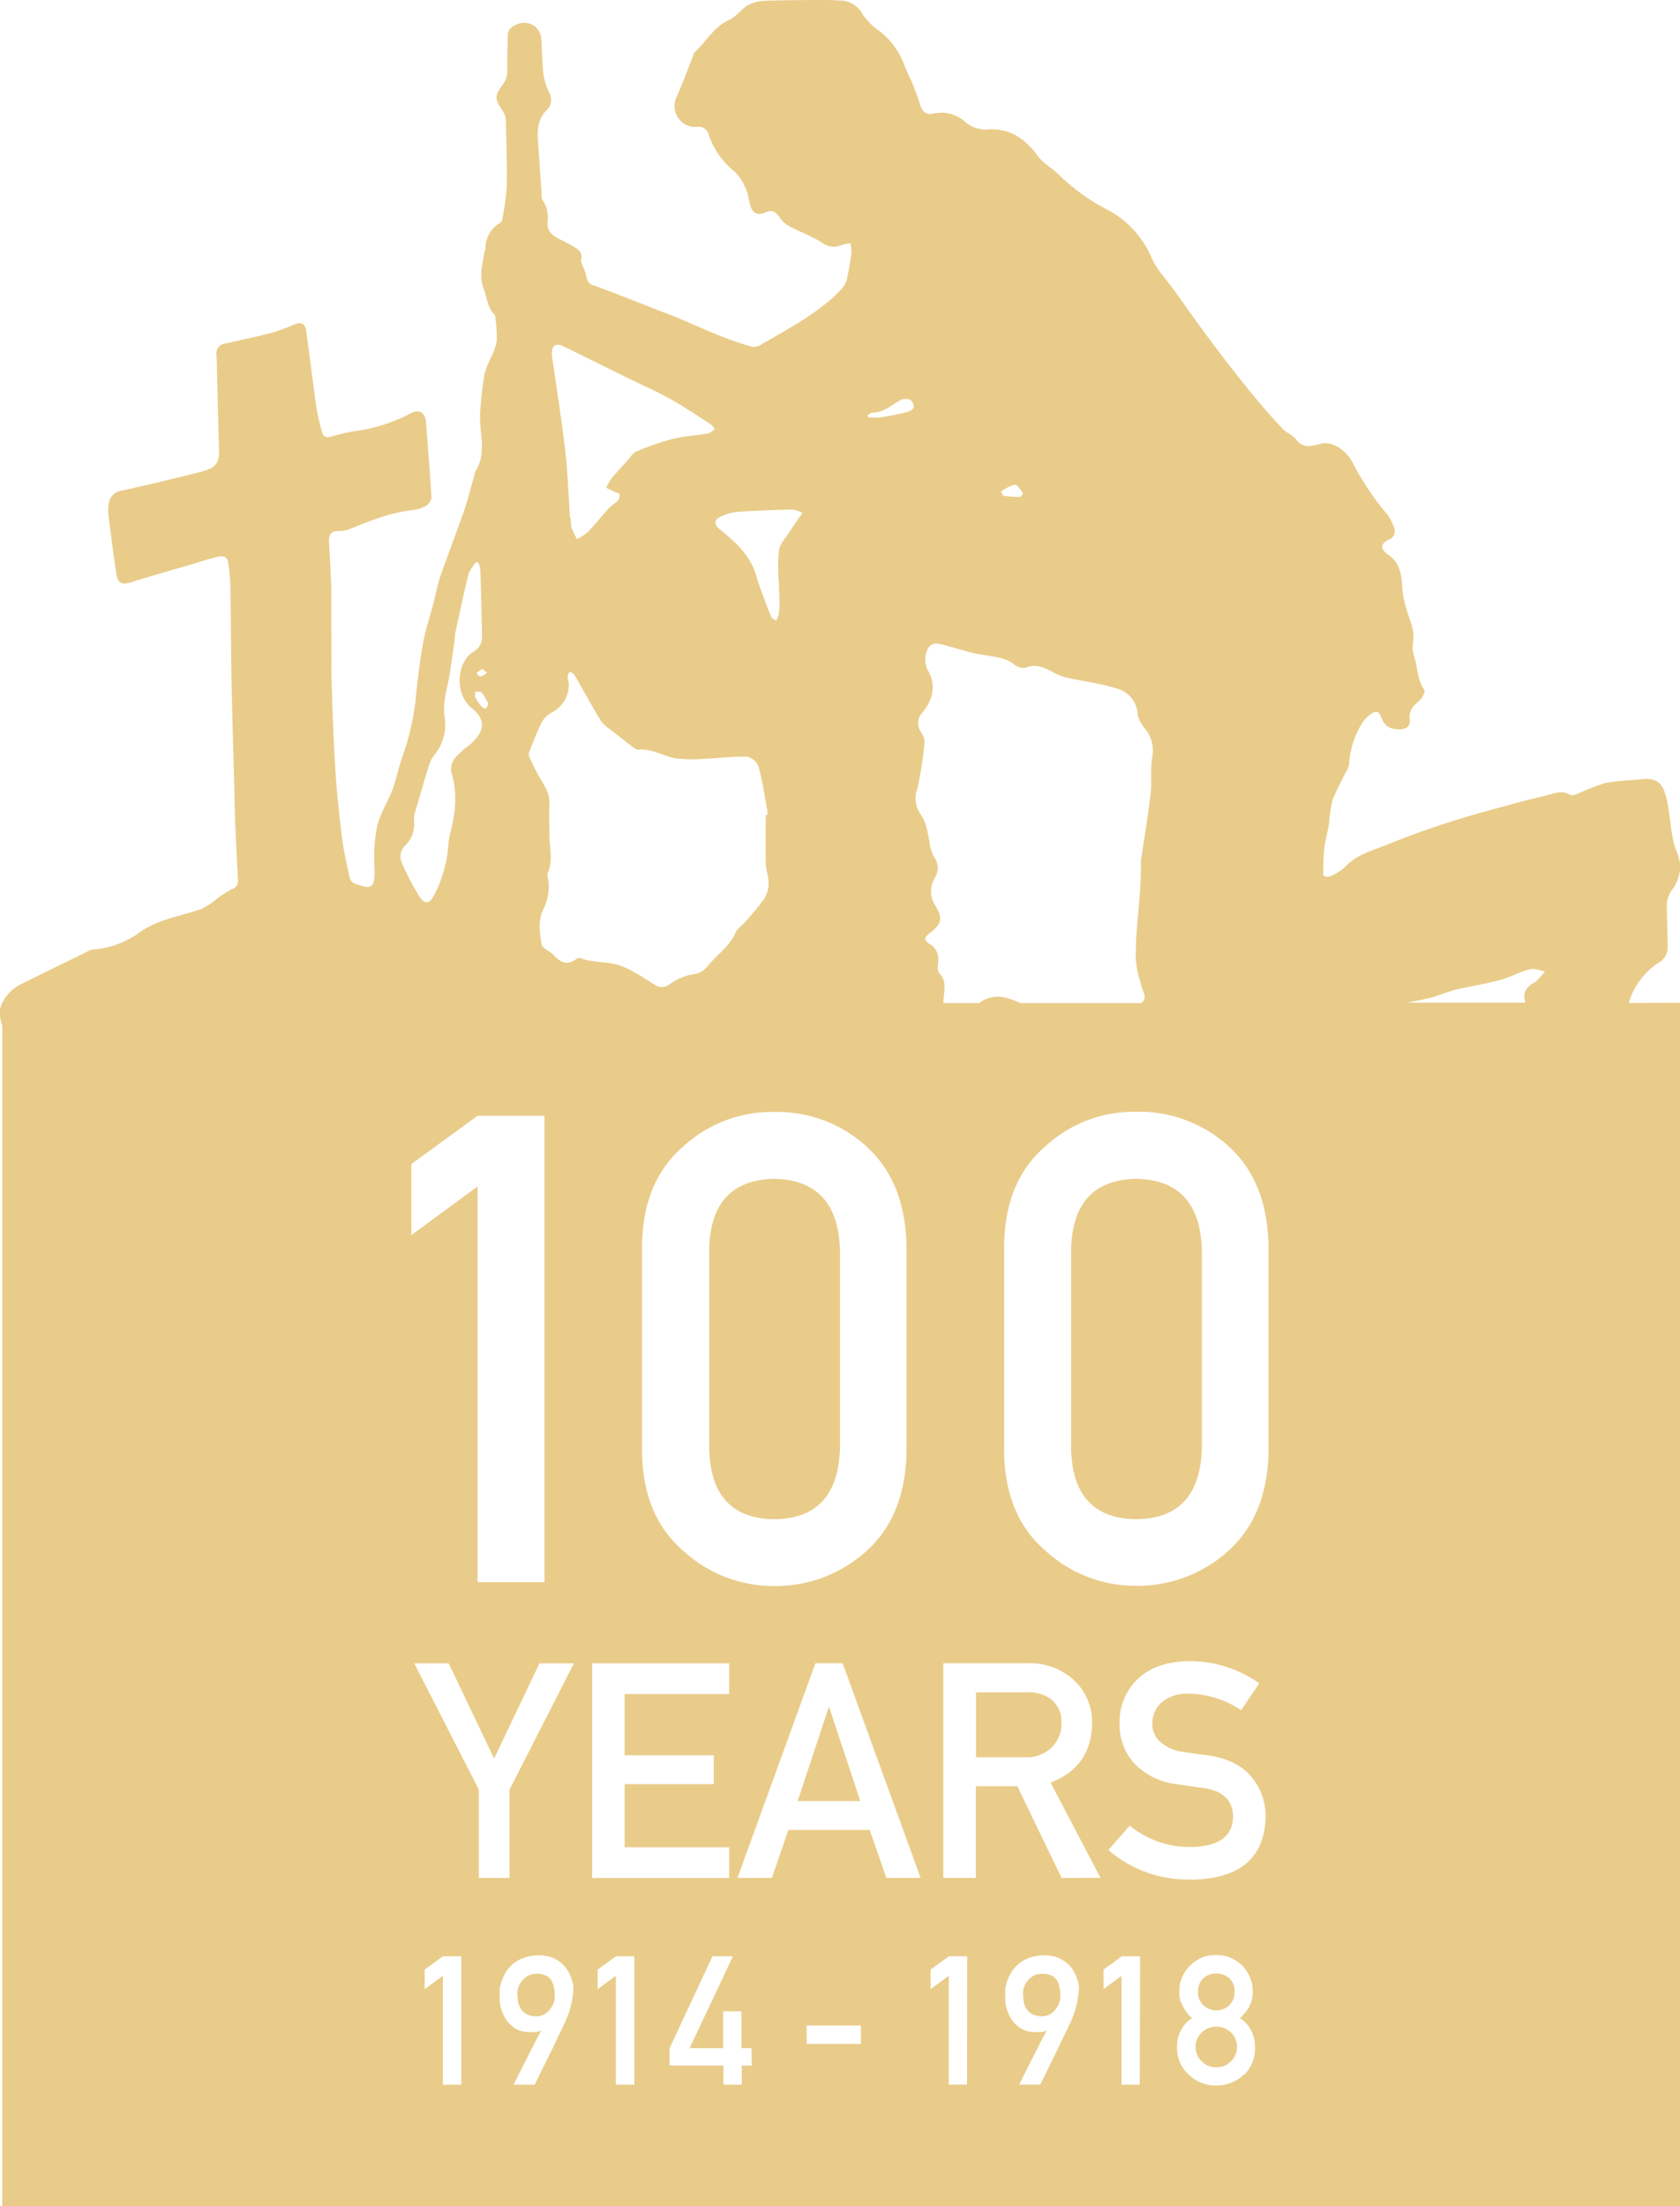 <svg id="Layer_1" data-name="Layer 1" xmlns="http://www.w3.org/2000/svg" viewBox="0 0 336.57 441.89"><defs><style>.cls-1{fill:none;}.cls-2{fill:#e9cc8a;}</style></defs><title>logo</title><path class="cls-1" d="M306.37,196.22c-2,.52-3.87,1.59-5.87,2.13-2.82.77-5.72,1.24-8.57,1.87-.8.18-1.58.44-2.35.69-1,.32-1.95.75-3,1-1.62.39-3.26.69-4.9,1h23.83c-.59-1.84,0-3,1.71-4a11.58,11.58,0,0,0,2.15-2.21C308.39,196.48,307.28,196,306.37,196.22Z" transform="translate(0.08 -2)"/><path class="cls-1" d="M113.23,92.66c.48,4.3.62,8.64.91,13h.15a9,9,0,0,0,.15,2,17.35,17.35,0,0,0,1.11,2.3,10.42,10.42,0,0,0,2.14-1.37c1.47-1.54,2.8-3.22,4.23-4.8.53-.57,1.27-.94,1.79-1.51a1.64,1.64,0,0,0,.39-1.24c0-.24-.65-.37-1-.54l-1.69-.81a11.87,11.87,0,0,1,1-1.81c1-1.24,2.12-2.41,3.2-3.6.6-.65,1.1-1.56,1.85-1.87a54.37,54.37,0,0,1,7.34-2.53c2.27-.57,4.65-.67,7-1.07.49-.09.91-.56,1.36-.86a4.51,4.51,0,0,0-.85-1c-2.72-1.74-5.4-3.56-8.21-5.12s-5.81-2.86-8.72-4.29c-4.25-2.09-8.49-4.22-12.76-6.28-1.23-.59-2.12,0-2.07,1.36s.31,2.6.49,3.9C111.76,81.9,112.64,87.27,113.23,92.66Z" transform="translate(0.08 -2)"/><path class="cls-1" d="M187.88,194.63c-.07.76-.18,1.84.24,2.28,1.64,1.71.91,3.63.82,5.51,0,.15,0,.31,0,.48h7.14c2-1.54,4.33-1.64,6.88-.61l1.48.61h24.11c.7-.38.95-1.07.55-2.11a17.09,17.09,0,0,1-.67-2.1,22.75,22.75,0,0,1-.91-4.41c-.18-6.63,1.16-13.19,1-19.83a6.76,6.76,0,0,1,.18-1.08c.6-4.09,1.3-8.16,1.76-12.26.28-2.44-.06-5,.33-7.37a6.9,6.9,0,0,0-1.45-5.84,5.85,5.85,0,0,1-1.45-2.88,5.61,5.61,0,0,0-4.3-5.16c-3.12-1-6.41-1.38-9.62-2.09a10.68,10.68,0,0,1-2.76-1c-1.83-1-3.57-1.94-5.79-1.06a2.67,2.67,0,0,1-2.14-.55c-1.65-1.35-3.62-1.57-5.58-1.89-1-.17-2.07-.3-3.07-.56-2.22-.58-4.41-1.29-6.64-1.8a2.08,2.08,0,0,0-1.83.52,4.7,4.7,0,0,0-.3,4.81c1.83,3.2.89,6.05-1.17,8.58a3,3,0,0,0-.26,3.7c.32.65.85,1.37.77,2a72.21,72.21,0,0,1-1.47,9.52,5.51,5.51,0,0,0,.59,4.93c1.22,1.67,1.45,3.53,1.83,5.42a8.61,8.61,0,0,0,.89,3.13,3.74,3.74,0,0,1,.17,4.36,5.19,5.19,0,0,0,0,5.26c1.68,2.72,1.57,3.79-1,5.77-1,.77-1.24,1.35,0,2.09A3.53,3.53,0,0,1,187.88,194.63Z" transform="translate(0.08 -2)"/><path class="cls-1" d="M144.07,108c2.93,2.28,5.65,4.74,7,8.32.34.86.52,1.78.84,2.65.8,2.2,1.6,4.39,2.48,6.56.14.34.66.52,1,.78a6,6,0,0,0,.5-1.24,12.18,12.18,0,0,0,.17-2.18c0-1.37-.09-2.75-.12-4.12a34.45,34.45,0,0,1,0-6.5c.23-1.38,1.41-2.62,2.21-3.89s1.51-2.22,2.51-3.68a7.32,7.32,0,0,0-2.08-.65c-3.67.09-7.33.2-11,.47a10,10,0,0,0-3.42,1C142.94,106.11,143,107.1,144.07,108Z" transform="translate(0.08 -2)"/><path class="cls-1" d="M131,199.19a2.48,2.48,0,0,0,3,.05,11.53,11.53,0,0,1,5.31-2.15,4.1,4.1,0,0,0,2.42-1.57c1.82-2.27,4.4-3.9,5.59-6.72.31-.72,1.12-1.22,1.67-1.85a60.39,60.39,0,0,0,4-4.78,6.07,6.07,0,0,0,.94-3.18c0-1.38-.52-2.76-.56-4.14-.1-3.2,0-6.4,0-9.59h.35a9.81,9.81,0,0,0-.08-1.09c-.53-2.87-.94-5.77-1.71-8.57a3.26,3.26,0,0,0-2.28-2c-2.81-.09-5.63.29-8.44.4a28.49,28.49,0,0,1-5.77-.06c-2.55-.43-4.85-2-7.6-1.77-.47,0-1-.45-1.47-.79-1.3-1-2.57-2-3.83-3a8.9,8.9,0,0,1-2.19-1.93c-1.84-3-3.52-6.14-5.3-9.2a1.22,1.22,0,0,0-.44-.4c-.18-.12-.38-.22-.55-.35h0c-.07.18-.16.36-.24.54a2,2,0,0,0-.15.55,4.21,4.21,0,0,0,.21,1.08,6.27,6.27,0,0,1-3.24,6,4.82,4.82,0,0,0-2.13,2c-1,1.93-1.73,4-2.54,6a1.3,1.3,0,0,0,0,.91c.53,1.19,1.08,2.38,1.72,3.52,1,1.86,2.42,3.54,2.33,5.89-.09,2.19,0,4.39,0,6.59,0,2.42.75,4.87-.32,7.25a1.72,1.72,0,0,0,0,.93,9.9,9.9,0,0,1-.92,6.42c-1.1,2.26-.65,4.67-.33,7,.12.82,1.71,1.35,2.45,2.17,1.34,1.5,2.7,2.11,4.49.78a1,1,0,0,1,.75-.17c2.34,1,4.93.68,7.24,1.29C126.05,195.92,128.5,197.7,131,199.19Z" transform="translate(0.08 -2)"/><path class="cls-1" d="M95.19,140.54c0,.38-.21.84-.06,1.13a9.48,9.48,0,0,0,1.23,1.79c.19.23.62.53.81.46s.38-.53.62-.9a16.56,16.56,0,0,0-1.37-2.31C96.23,140.47,95.61,140.58,95.19,140.54Z" transform="translate(0.08 -2)"/><path class="cls-1" d="M86.78,181.42a25.67,25.67,0,0,0,2.94-10.17,10.9,10.9,0,0,1,.41-2.47c1-4.07,1.46-8.1.16-12.23a3.85,3.85,0,0,1,.89-2.91A24.84,24.84,0,0,1,94.24,151c2.87-2.66,3-4.81.08-7.22-3.36-2.75-3-9.14.45-11.25a3.19,3.19,0,0,0,1.69-3c-.07-4.45-.19-8.9-.32-13.36a5.88,5.88,0,0,0-.38-1.42l-.49-.14a9.11,9.11,0,0,0-1.5,2.36c-1,3.86-1.77,7.75-2.61,11.64-.16.76-.16,1.56-.27,2.34-.26,1.86-.55,3.71-.81,5.57-.42,3-1.59,5.89-1.1,9.12a9.57,9.57,0,0,1-2.08,7.65,6.67,6.67,0,0,0-1.09,2.2c-.86,2.77-1.67,5.56-2.47,8.36a6.7,6.7,0,0,0-.48,2.59,6,6,0,0,1-1.7,4.88,3.09,3.09,0,0,0-.79,3.34,53.74,53.74,0,0,0,3.66,7C85,183.2,86,183,86.78,181.42Z" transform="translate(0.08 -2)"/><path class="cls-1" d="M96.18,137.47c.37,0,.74-.36,1.35-.7-.49-.38-.82-.79-1-.73a5.49,5.49,0,0,0-1.19.77C95.64,137,95.92,137.48,96.18,137.47Z" transform="translate(0.08 -2)"/><path class="cls-1" d="M176.29,85.6q2.55-.42,5.06-1a2.53,2.53,0,0,0,1.6-.91,1.7,1.7,0,0,0-.64-1.56,2.46,2.46,0,0,0-2,0c-1.82,1.06-3.45,2.51-5.74,2.55-.28,0-.56.36-.84.56l.12.39A15.15,15.15,0,0,0,176.29,85.6Z" transform="translate(0.08 -2)"/><path class="cls-1" d="M306.37,196.22c-2,.52-3.87,1.59-5.87,2.13-2.82.77-5.72,1.24-8.57,1.87-.8.18-1.58.44-2.35.69-1,.32-1.95.75-3,1-1.62.39-3.26.69-4.9,1h23.83c-.59-1.84,0-3,1.71-4a11.58,11.58,0,0,0,2.15-2.21C308.39,196.48,307.28,196,306.37,196.22Z" transform="translate(0.08 -2)"/><path class="cls-1" d="M204.22,101.54c.22,0,.69-.58.64-.66a4.87,4.87,0,0,0-1.29-1.68c-.3-.21-1,.09-1.5.29a13.89,13.89,0,0,0-1.62.94l.46.89C202,101.41,203.12,101.53,204.22,101.54Z" transform="translate(0.08 -2)"/><path class="cls-2" d="M326.24,202.9a14.29,14.29,0,0,1,5.87-8,3.6,3.6,0,0,0,1.91-3.46c0-2.83-.21-5.66-.15-8.49a5.2,5.2,0,0,1,1-2.68,8.07,8.07,0,0,0,1.65-4.47c.09-1.89-.9-3.39-1.3-5.08-.61-2.58-.72-5.28-1.24-7.89-.76-3.78-1.69-5.18-5.52-4.73-2.29.26-4.63.26-6.88.73a37.54,37.54,0,0,0-5.06,1.93c-.65.24-1.57.71-2,.45-1.53-.94-2.92-.4-4.39,0-1.81.49-3.66.86-5.48,1.36-4.63,1.27-9.29,2.48-13.86,3.93-4.32,1.38-8.61,2.91-12.81,4.62-3,1.22-6.28,2-8.63,4.57a10.21,10.21,0,0,1-3.06,1.88,1.82,1.82,0,0,1-1.23-.18,40.29,40.29,0,0,1,.14-5.27c.21-1.79.73-3.54,1-5.32a27.57,27.57,0,0,1,.69-4.6,62,62,0,0,1,2.78-5.75,4.12,4.12,0,0,0,.55-1.61,17.1,17.1,0,0,1,2.6-8,6.49,6.49,0,0,1,1.84-1.89c.8-.6,1.53-.53,1.94.61.7,1.94,1.73,2.53,3.82,2.51,1.35,0,2.07-.71,1.93-1.92-.2-1.71.55-2.7,1.81-3.7.62-.48,1.36-1.9,1.12-2.24-1.5-2.09-1.32-4.61-2.07-6.87a5.45,5.45,0,0,1-.22-2.62c.48-2.6-.82-4.79-1.42-7.14a18.14,18.14,0,0,1-.73-3.89c-.09-2.61-.49-5-2.85-6.63-1.62-1.14-1.56-2.11.18-3a1.76,1.76,0,0,0,1-2.46,9.71,9.71,0,0,0-1.27-2.51,54.56,54.56,0,0,1-6.77-10c-1.44-3-4.38-4.86-6.73-4.19-2,.57-3.5.9-4.91-1-.62-.84-1.88-1.18-2.61-2-2.19-2.37-4.34-4.8-6.37-7.3q-4.12-5.06-8-10.28c-2.54-3.38-5-6.85-7.44-10.29-1.5-2.09-3.39-4-4.39-6.3a19.62,19.62,0,0,0-9.23-9.9,40.93,40.93,0,0,1-9.58-7c-1.28-1.22-2.94-2.13-4-3.53-2.58-3.55-5.63-5.73-10.3-5.36a6.36,6.36,0,0,1-4.16-1.41,7.12,7.12,0,0,0-6.52-1.77c-1.41.31-2.16-.39-2.58-1.66s-.9-2.68-1.43-4-1.21-2.55-1.71-3.86a15.48,15.48,0,0,0-4.82-6.85A13.65,13.65,0,0,1,172.82,5a5.16,5.16,0,0,0-4.51-2.89c-1-.06-2-.11-3-.1-4.15,0-8.29,0-12.43.16a7.48,7.48,0,0,0-3.33,1C148.29,4,147.33,5.38,146,6c-3.11,1.37-4.58,4.36-6.93,6.47-.17.15-.19.48-.29.72-1.08,2.71-2.1,5.44-3.26,8.12a4.2,4.2,0,0,0,4,6.12,2,2,0,0,1,2.32,1.38A16,16,0,0,0,147,36.29a10,10,0,0,1,2.4,3.7c.51,1.12.55,2.45,1,3.62s1.46,1.54,2.69,1c1.43-.68,2.18-.31,3.06,1a5.58,5.58,0,0,0,2,1.75c2.16,1.15,4.5,2,6.54,3.31a3.89,3.89,0,0,0,4,.35,8.13,8.13,0,0,1,1.59-.28,6.93,6.93,0,0,1,.23,1.79,52.39,52.39,0,0,1-1,5.7,5.15,5.15,0,0,1-1.34,2,23.51,23.51,0,0,1-2.65,2.44A48.63,48.63,0,0,1,160.91,66c-2.74,1.72-5.55,3.32-8.35,4.92a3,3,0,0,1-1.87.56,65,65,0,0,1-6.4-2.16c-2.86-1.14-5.66-2.43-8.5-3.62-1.53-.64-3.11-1.2-4.66-1.81-4-1.57-8-3.19-12.11-4.67a2,2,0,0,1-1.62-1.81,11.08,11.08,0,0,0-.75-2.16c-.13-.39-.41-.83-.32-1.16.39-1.31-.4-2-1.29-2.58s-2.11-1.14-3.18-1.68c-1.34-.68-2.36-1.58-2.24-3.26a6.31,6.31,0,0,0-1-4.5c-.29-.4-.18-1.11-.22-1.68-.22-3.12-.43-6.24-.65-9.37-.17-2.47-.34-4.9,1.64-6.9a2.85,2.85,0,0,0,.6-3.47,13.12,13.12,0,0,1-1.21-3.89c-.28-2.36-.26-4.76-.43-7.15a3.4,3.4,0,0,0-4.66-2.8c-1.14.43-2.07,1-2.06,2.45,0,2.2-.16,4.41-.07,6.61a4.45,4.45,0,0,1-.88,3c-1.76,2.43-1.67,2.94,0,5.42a3.78,3.78,0,0,1,.58,1.88c.11,4.39.27,8.79.18,13.18a54.7,54.7,0,0,1-.89,6.58,1,1,0,0,1-.37.67,5.86,5.86,0,0,0-3,5.35c0,.14-.15.28-.18.43-.41,2.49-1.17,4.88-.16,7.51.66,1.72.71,3.67,2.13,5.1a1.51,1.51,0,0,1,.22.9,27,27,0,0,1,.24,4.39,11.86,11.86,0,0,1-1.07,3.15A20.41,20.41,0,0,0,97,76.86a59.24,59.24,0,0,0-.76,6.25,22.12,22.12,0,0,0-.12,3.73c.23,3.22,1,6.48-.93,9.5a2.6,2.6,0,0,0-.21.75c-.7,2.45-1.3,4.94-2.13,7.35-1.48,4.28-3.16,8.49-4.64,12.78-.66,1.91-1,3.93-1.54,5.9-.67,2.57-1.53,5.11-2,7.72-.68,3.9-1.17,7.85-1.54,11.79a51.38,51.38,0,0,1-2.7,11.23c-.56,1.72-1,3.48-1.51,5.22a18.15,18.15,0,0,1-.7,1.91c-1,2.26-2.3,4.43-2.81,6.79a33.41,33.41,0,0,0-.47,8.13c.12,3.88-.42,4.4-4,3.05a1.73,1.73,0,0,1-.95-1.08c-.59-2.75-1.23-5.51-1.58-8.3-.55-4.36-1-8.73-1.29-13.11-.37-5.91-.57-11.84-.76-17.75-.11-3.66,0-7.32-.07-11,0-2.61,0-5.22,0-7.82-.1-3.1-.28-6.19-.45-9.28-.08-1.44.32-2.32,2-2.26a5.76,5.76,0,0,0,2.3-.46c4-1.61,8-3.23,12.29-3.71a7.1,7.1,0,0,0,2.7-.79,2.44,2.44,0,0,0,1.23-1.69c-.28-5-.71-10-1.08-15-.15-2.16-1.39-2.88-3.29-1.82a33.27,33.27,0,0,1-11.3,3.51,36.09,36.09,0,0,0-4.22,1c-.91.26-1.75.3-2-.77a44,44,0,0,1-1.21-5.32c-.71-5-1.29-10-2-15.06-.19-1.43-.93-1.8-2.33-1.28a44.17,44.17,0,0,1-4.23,1.6c-3.19.83-6.42,1.53-9.65,2.24A1.93,1.93,0,0,0,43.3,73c.18,6.08.27,12.16.49,18.24.12,3.47-.31,4.39-3.7,5.28q-7.83,2-15.74,3.75a3,3,0,0,0-2.67,2.8,8.21,8.21,0,0,0-.05,2c.51,4,1,8,1.63,12,.26,1.75,1.14,2.11,2.78,1.6,4.19-1.3,8.4-2.5,12.61-3.74,1.56-.46,3.11-1,4.68-1.36,1-.27,2.1-.29,2.31,1.11a38.92,38.92,0,0,1,.44,4.7c.11,6.6.11,13.21.24,19.81s.35,13.4.53,20.09c.07,2.63.1,5.25.21,7.87.15,3.67.34,7.34.53,11a1.81,1.81,0,0,1-1.34,2A22.36,22.36,0,0,0,43,182.31a13.8,13.8,0,0,1-2.72,1.75c-4.12,1.45-8.52,2-12.26,4.6a18.09,18.09,0,0,1-9.58,3.53,1.91,1.91,0,0,0-.73.27Q11,195.73,4.37,199a8.44,8.44,0,0,0-4,3.87c-.86,1.67-.4,3.15,0,4.69v236.3H336.5v-241ZM202.07,99.49c.48-.2,1.2-.5,1.5-.29a4.87,4.87,0,0,1,1.29,1.68c0,.08-.42.66-.64.66-1.1,0-2.21-.13-3.31-.22l-.46-.89A13.89,13.89,0,0,1,202.07,99.49ZM174.58,84.67c2.29,0,3.92-1.49,5.74-2.55a2.46,2.46,0,0,1,2,0,1.7,1.7,0,0,1,.64,1.56,2.53,2.53,0,0,1-1.6.91q-2.5.63-5.06,1a15.15,15.15,0,0,1-2.43,0l-.12-.39C174,85,174.3,84.68,174.58,84.67Zm-1.05,147q7.75,7,8,19.92v41.2q-.25,12.87-8,19.86A27.11,27.11,0,0,1,155,319.67a26.69,26.69,0,0,1-18.19-7.05q-8.13-7-8.26-19.86v-41.2q.12-12.93,8.26-19.92A26.16,26.16,0,0,1,155,224.72,26.59,26.59,0,0,1,173.53,231.64ZM144.19,105.53a10,10,0,0,1,3.42-1c3.65-.27,7.31-.38,11-.47a7.32,7.32,0,0,1,2.08.65c-1,1.46-1.79,2.55-2.51,3.68s-2,2.51-2.21,3.89a34.45,34.45,0,0,0,0,6.5c0,1.37.11,2.75.12,4.12a12.18,12.18,0,0,1-.17,2.18,6,6,0,0,1-.5,1.24c-.35-.26-.87-.44-1-.78-.88-2.17-1.68-4.36-2.48-6.56-.32-.87-.5-1.79-.84-2.65-1.38-3.58-4.1-6-7-8.32C143,107.1,142.94,106.11,144.19,105.53Zm-31.6-34.26c4.27,2.06,8.51,4.19,12.76,6.28,2.91,1.43,5.89,2.72,8.72,4.29s5.49,3.38,8.21,5.12a4.51,4.51,0,0,1,.85,1c-.45.3-.87.77-1.36.86-2.31.4-4.69.5-7,1.07a54.37,54.37,0,0,0-7.34,2.53c-.75.31-1.25,1.22-1.85,1.87-1.08,1.19-2.18,2.36-3.2,3.6a11.87,11.87,0,0,0-1,1.81l1.69.81c.36.17,1,.3,1,.54a1.64,1.64,0,0,1-.39,1.24c-.52.57-1.26.94-1.79,1.51-1.43,1.58-2.76,3.26-4.23,4.8a10.42,10.42,0,0,1-2.14,1.37,17.35,17.35,0,0,1-1.11-2.3,9,9,0,0,1-.15-2h-.15c-.29-4.33-.43-8.67-.91-13-.59-5.39-1.47-10.76-2.22-16.13-.18-1.3-.44-2.59-.49-3.9S111.36,70.68,112.59,71.27Zm-15.06,65.5c-.61.34-1,.68-1.35.7s-.54-.43-.82-.66a5.49,5.49,0,0,1,1.19-.77C96.71,136,97,136.39,97.53,136.77Zm.26,6.25c-.24.37-.37.8-.62.9s-.62-.23-.81-.46a9.48,9.48,0,0,1-1.23-1.79c-.15-.29,0-.75.06-1.13.42,0,1-.07,1.23.17A16.56,16.56,0,0,1,97.79,143ZM81.16,171.3a6,6,0,0,0,1.7-4.88,6.7,6.7,0,0,1,.48-2.59c.8-2.8,1.61-5.59,2.47-8.36a6.67,6.67,0,0,1,1.09-2.2A9.57,9.57,0,0,0,89,145.62c-.49-3.23.68-6.09,1.1-9.12.26-1.86.55-3.71.81-5.57.11-.78.11-1.58.27-2.34.84-3.89,1.65-7.78,2.61-11.64a9.11,9.11,0,0,1,1.5-2.36l.49.14a5.88,5.88,0,0,1,.38,1.42c.13,4.46.25,8.91.32,13.36a3.19,3.19,0,0,1-1.69,3c-3.45,2.11-3.81,8.5-.45,11.25,2.94,2.41,2.79,4.56-.08,7.22a24.84,24.84,0,0,0-3.06,2.69,3.85,3.85,0,0,0-.89,2.91c1.3,4.13.88,8.16-.16,12.23a10.9,10.9,0,0,0-.41,2.47,25.67,25.67,0,0,1-2.94,10.17C86,183,85,183.2,84,181.66a53.74,53.74,0,0,1-3.66-7A3.09,3.09,0,0,1,81.16,171.3Zm1.17,63.86,13.26-9.67H109V318.9H95.59V239.65l-13.26,9.74Zm10,184.38H88.65v-21.8L85,400.42V396.5l3.65-2.66h3.68Zm22.4-18.35c-.07.58-.14,1.09-.23,1.55a12.2,12.2,0,0,1-.29,1.29c-.11.41-.23.82-.37,1.22s-.31.83-.5,1.3a9.27,9.27,0,0,1-.38.85c-.2.43-.46,1-.77,1.59s-.66,1.33-1,2.1-.74,1.54-1.13,2.32c-.91,1.83-1.92,3.88-3,6.13h-4.22s.09-.21.3-.64l.83-1.67c.34-.68.72-1.44,1.15-2.27s.84-1.66,1.25-2.47.8-1.56,1.15-2.24.65-1.21.88-1.6a2.82,2.82,0,0,1-1.16.36,11.74,11.74,0,0,1-1.49,0,5.47,5.47,0,0,1-2-.43,5.16,5.16,0,0,1-1.51-1,5.65,5.65,0,0,1-1.06-1.29,9.33,9.33,0,0,1-.68-1.39,8.72,8.72,0,0,1-.37-1.27,5.79,5.79,0,0,1-.11-.93c0-.07,0-.2,0-.39s0-.39,0-.62,0-.46,0-.7,0-.43,0-.6.05-.29.12-.62a6.77,6.77,0,0,1,.36-1.21,9.92,9.92,0,0,1,.74-1.51,6.64,6.64,0,0,1,1.24-1.5,7.08,7.08,0,0,1,1.89-1.22,9.08,9.08,0,0,1,5.48-.46,6.51,6.51,0,0,1,2.11,1,6.21,6.21,0,0,1,1.46,1.48,7.79,7.79,0,0,1,1.34,3.41A5.59,5.59,0,0,1,114.73,401.19ZM102,360.45v17.69H95.85V360.45L82.91,335.16h6.9l9.1,19.07L108,335.16h6.9ZM115.36,194.1c-1.79,1.33-3.15.72-4.49-.78-.74-.82-2.33-1.35-2.45-2.17-.32-2.28-.77-4.69.33-7a9.9,9.9,0,0,0,.92-6.42,1.72,1.72,0,0,1,0-.93c1.07-2.38.36-4.83.32-7.25,0-2.2-.13-4.4,0-6.59.09-2.35-1.29-4-2.33-5.89-.64-1.14-1.19-2.33-1.72-3.52a1.3,1.3,0,0,1,0-.91c.81-2,1.55-4.1,2.54-6a4.82,4.82,0,0,1,2.13-2,6.27,6.27,0,0,0,3.24-6,4.21,4.21,0,0,1-.21-1.08,2,2,0,0,1,.15-.55c.08-.18.17-.36.24-.54h0c.17.13.37.23.55.35a1.22,1.22,0,0,1,.44.4c1.78,3.06,3.46,6.18,5.3,9.2a8.9,8.9,0,0,0,2.19,1.93c1.26,1,2.53,2,3.83,3,.44.34,1,.82,1.47.79,2.75-.22,5,1.34,7.6,1.77a28.49,28.49,0,0,0,5.77.06c2.81-.11,5.63-.49,8.44-.4a3.26,3.26,0,0,1,2.28,2c.77,2.8,1.18,5.7,1.71,8.57a9.81,9.81,0,0,1,.08,1.09h-.35c0,3.19-.07,6.39,0,9.59,0,1.38.59,2.76.56,4.14a6.07,6.07,0,0,1-.94,3.18,60.39,60.39,0,0,1-4,4.78c-.55.63-1.36,1.13-1.67,1.85-1.19,2.82-3.77,4.45-5.59,6.72a4.1,4.1,0,0,1-2.42,1.57,11.53,11.53,0,0,0-5.31,2.15,2.48,2.48,0,0,1-3-.05c-2.45-1.49-4.9-3.27-7.6-4-2.31-.61-4.9-.32-7.24-1.29A1,1,0,0,0,115.36,194.1Zm3.19,141.06H146v6.16H125.06v12.26h17.86v5.78H125.06V372H146v6.16H118.55ZM127,419.54H123.3v-21.8l-3.65,2.68V396.5l3.65-2.66H127Zm23.53-3.82h-2v3.82h-3.68v-3.82H134.07v-3.48l8.58-18.4h4.11l-8.69,18.4h6.72v-7.38h3.68v7.38h2Zm21.88-4.34H161.53V407.7h10.86Zm5.08-33.24-3.33-9.61h-16.3l-3.3,9.61h-6.9l15.62-43h5.45l15.63,43Zm8.67-189.21c2.56-2,2.67-3.05,1-5.77a5.19,5.19,0,0,1,0-5.26,3.74,3.74,0,0,0-.17-4.36,8.61,8.61,0,0,1-.89-3.13c-.38-1.89-.61-3.75-1.83-5.42a5.51,5.51,0,0,1-.59-4.93,72.21,72.21,0,0,0,1.47-9.52c.08-.63-.45-1.35-.77-2a3,3,0,0,1,.26-3.7c2.06-2.53,3-5.38,1.17-8.58a4.7,4.7,0,0,1,.3-4.81,2.08,2.08,0,0,1,1.83-.52c2.23.51,4.42,1.22,6.64,1.8,1,.26,2,.39,3.07.56,2,.32,3.93.54,5.58,1.89a2.67,2.67,0,0,0,2.14.55c2.22-.88,4,.08,5.79,1.06a10.68,10.68,0,0,0,2.76,1c3.21.71,6.5,1.1,9.62,2.09a5.61,5.61,0,0,1,4.3,5.16,5.85,5.85,0,0,0,1.45,2.88,6.9,6.9,0,0,1,1.45,5.84c-.39,2.41,0,4.93-.33,7.37-.46,4.1-1.16,8.17-1.76,12.26a6.76,6.76,0,0,0-.18,1.08c.2,6.64-1.14,13.2-1,19.83a22.75,22.75,0,0,0,.91,4.41,17.09,17.09,0,0,0,.67,2.1c.4,1,.15,1.73-.55,2.11H204.42l-1.48-.61c-2.55-1-4.85-.93-6.88.61h-7.14c0-.17,0-.33,0-.48.09-1.88.82-3.8-.82-5.51-.42-.44-.31-1.52-.24-2.28a3.53,3.53,0,0,0-1.73-3.61C184.9,190.28,185.15,189.7,186.14,188.93Zm7.49,230.61H190v-21.8l-3.65,2.68V396.5l3.65-2.66h3.68ZM216,401.19c-.07.58-.15,1.09-.23,1.55s-.18.88-.29,1.29-.24.82-.38,1.22-.3.83-.49,1.3c0,.13-.17.41-.38.85s-.46,1-.77,1.59-.66,1.33-1,2.1-.75,1.54-1.13,2.32l-3,6.13h-4.21s.09-.21.3-.64l.83-1.67,1.14-2.27,1.26-2.47c.41-.81.79-1.56,1.15-2.24s.65-1.21.87-1.6a2.73,2.73,0,0,1-1.15.36,11.79,11.79,0,0,1-1.49,0,5.52,5.52,0,0,1-2-.43,5.24,5.24,0,0,1-1.5-1,5.4,5.4,0,0,1-1.06-1.29,9.33,9.33,0,0,1-.68-1.39,8.72,8.72,0,0,1-.37-1.27,4.83,4.83,0,0,1-.11-.93c0-.07,0-.2,0-.39s0-.39,0-.62,0-.46,0-.7a5,5,0,0,1,0-.6c0-.08.05-.29.12-.62a6.77,6.77,0,0,1,.36-1.21,9.06,9.06,0,0,1,.74-1.51,6.38,6.38,0,0,1,1.24-1.5,7.08,7.08,0,0,1,1.89-1.22,9.08,9.08,0,0,1,5.48-.46,6.46,6.46,0,0,1,2.1,1,6.07,6.07,0,0,1,1.47,1.48,8.13,8.13,0,0,1,1.34,3.41A5.59,5.59,0,0,1,216,401.19Zm-3.4-23.05-8.87-18.37h-8.31v18.37h-6.52v-43h16.78a13.18,13.18,0,0,1,8.75,2.83,11.41,11.41,0,0,1,4.27,9.17q-.1,8.74-8.31,11.91l10,19.07Zm15.65,41.4H224.6v-21.8L221,400.42V396.5l3.65-2.66h3.68Zm20.87-2a7.91,7.91,0,0,1-5.57,2.17,7.66,7.66,0,0,1-5.48-2.17,7.17,7.17,0,0,1-2.34-5.55,6.69,6.69,0,0,1,3-5.78,7.38,7.38,0,0,1-1.8-2.31,5.3,5.3,0,0,1-.76-2.89,7.25,7.25,0,0,1,2.17-5.3,7,7,0,0,1,5.18-2.12,7.16,7.16,0,0,1,5.27,2.12,7.32,7.32,0,0,1,2.1,5.3,5.75,5.75,0,0,1-.69,2.89,8.6,8.6,0,0,1-1.86,2.31,6.74,6.74,0,0,1,3,5.78A7.34,7.34,0,0,1,249.15,417.58Zm-10.73-39.09a24.3,24.3,0,0,1-16.41-5.9l4.27-4.89a18.89,18.89,0,0,0,12.2,4.28q8.37-.12,8.49-6c0-3.2-1.83-5.13-5.6-5.77l-5.69-.8a14.1,14.1,0,0,1-8.43-4.1,11.42,11.42,0,0,1-3-8,11.72,11.72,0,0,1,3.75-9.07c2.42-2.28,5.84-3.44,10.29-3.48a24.09,24.09,0,0,1,13.94,4.45l-3.63,5.36a19.72,19.72,0,0,0-10.64-3.3,8.14,8.14,0,0,0-5,1.5,5.59,5.59,0,0,0-2.15,4.66,4.74,4.74,0,0,0,1.44,3.36,8.31,8.31,0,0,0,4.63,2.12c1.18.2,2.79.43,4.83.68q6,.83,8.94,4.33a12.23,12.23,0,0,1,2.85,8Q253.2,378.32,238.42,378.49Zm15.67-85.73q-.26,12.87-8,19.86a27.09,27.09,0,0,1-18.51,7.05,26.72,26.72,0,0,1-18.2-7.05q-8.13-7-8.26-19.86v-41.2q.13-12.93,8.26-19.92a26.18,26.18,0,0,1,18.2-6.92,26.56,26.56,0,0,1,18.51,6.92q7.75,7,8,19.92Zm53.17-93.9c-1.7,1-2.3,2.2-1.71,4H281.72c1.64-.3,3.28-.6,4.9-1,1-.24,2-.67,3-1,.77-.25,1.55-.51,2.35-.69,2.85-.63,5.75-1.1,8.57-1.87,2-.54,3.87-1.61,5.87-2.13.91-.24,2,.26,3,.43A11.58,11.58,0,0,1,307.26,198.86Z" transform="translate(0.08 -2)"/><path class="cls-2" d="M227.57,238.11q-12.81.25-13.07,14.29V292q.25,14.16,13.07,14.29,12.75-.13,13.13-14.29V252.4Q240.33,238.36,227.57,238.11Z" transform="translate(0.08 -2)"/><polygon class="cls-2" points="166.02 341.97 159.8 360.75 172.35 360.75 166.13 341.97 166.02 341.97"/><path class="cls-2" d="M212.57,347.16a5.72,5.72,0,0,0-2.15-4.87,7.49,7.49,0,0,0-4.77-1.32h-10.2v13h9.84a7.07,7.07,0,0,0,5.48-2.13A6.61,6.61,0,0,0,212.57,347.16Z" transform="translate(0.08 -2)"/><path class="cls-2" d="M110.9,400.12a4.16,4.16,0,0,0-.33-1.09,2.63,2.63,0,0,0-.65-.9,2.83,2.83,0,0,0-1.08-.61,4.34,4.34,0,0,0-1.65-.17,3.27,3.27,0,0,0-1.79.55,4.38,4.38,0,0,0-1.1,1.09,4,4,0,0,0-.56,1.16,3.35,3.35,0,0,0-.16.78c0,.46,0,1,.07,1.51a4.29,4.29,0,0,0,.41,1.56,3.18,3.18,0,0,0,1.09,1.26,4,4,0,0,0,2.08.59,3.14,3.14,0,0,0,1.21-.17,3.63,3.63,0,0,0,1-.54,3.51,3.51,0,0,0,.73-.76,5,5,0,0,0,.51-.83,3.38,3.38,0,0,0,.29-.77,2.42,2.42,0,0,0,.09-.57c0-.29,0-.62,0-1A7,7,0,0,0,110.9,400.12Z" transform="translate(0.08 -2)"/><path class="cls-2" d="M243.58,404.67a3.8,3.8,0,0,0,2.58-1,3.52,3.52,0,0,0,1.1-2.72,3.59,3.59,0,0,0-1.1-2.77,3.94,3.94,0,0,0-2.58-.9,3.85,3.85,0,0,0-2.52.9,3.51,3.51,0,0,0-1.14,2.77,3.45,3.45,0,0,0,1.14,2.72A3.72,3.72,0,0,0,243.58,404.67Z" transform="translate(0.08 -2)"/><path class="cls-2" d="M243.58,407.93a4.15,4.15,0,0,0-2.87,1.14,3.89,3.89,0,0,0-1.27,2.93,3.85,3.85,0,0,0,1.27,2.89,3.89,3.89,0,0,0,2.87,1.18,4,4,0,0,0,2.93-1.18,3.89,3.89,0,0,0,1.23-2.89,3.93,3.93,0,0,0-1.23-2.93A4.22,4.22,0,0,0,243.58,407.93Z" transform="translate(0.08 -2)"/><path class="cls-2" d="M212.2,400.12a4.58,4.58,0,0,0-.33-1.09,2.63,2.63,0,0,0-.65-.9,2.83,2.83,0,0,0-1.08-.61,4.36,4.36,0,0,0-1.65-.17,3.25,3.25,0,0,0-1.79.55,4.22,4.22,0,0,0-1.1,1.09,4.28,4.28,0,0,0-.57,1.16,4,4,0,0,0-.16.78c0,.46,0,1,.08,1.51a4.29,4.29,0,0,0,.41,1.56,3.23,3.23,0,0,0,1.08,1.26,4.07,4.07,0,0,0,2.08.59,3.19,3.19,0,0,0,1.22-.17,3.65,3.65,0,0,0,1.7-1.3,5,5,0,0,0,.51-.83,3.93,3.93,0,0,0,.29-.77,2.42,2.42,0,0,0,.09-.57c0-.29,0-.62,0-1A6.94,6.94,0,0,0,212.2,400.12Z" transform="translate(0.08 -2)"/><path class="cls-2" d="M142,252.4V292q.26,14.16,13.06,14.29,12.75-.13,13.14-14.29V252.4q-.39-14-13.14-14.29Q142.2,238.37,142,252.4Z" transform="translate(0.08 -2)"/></svg>